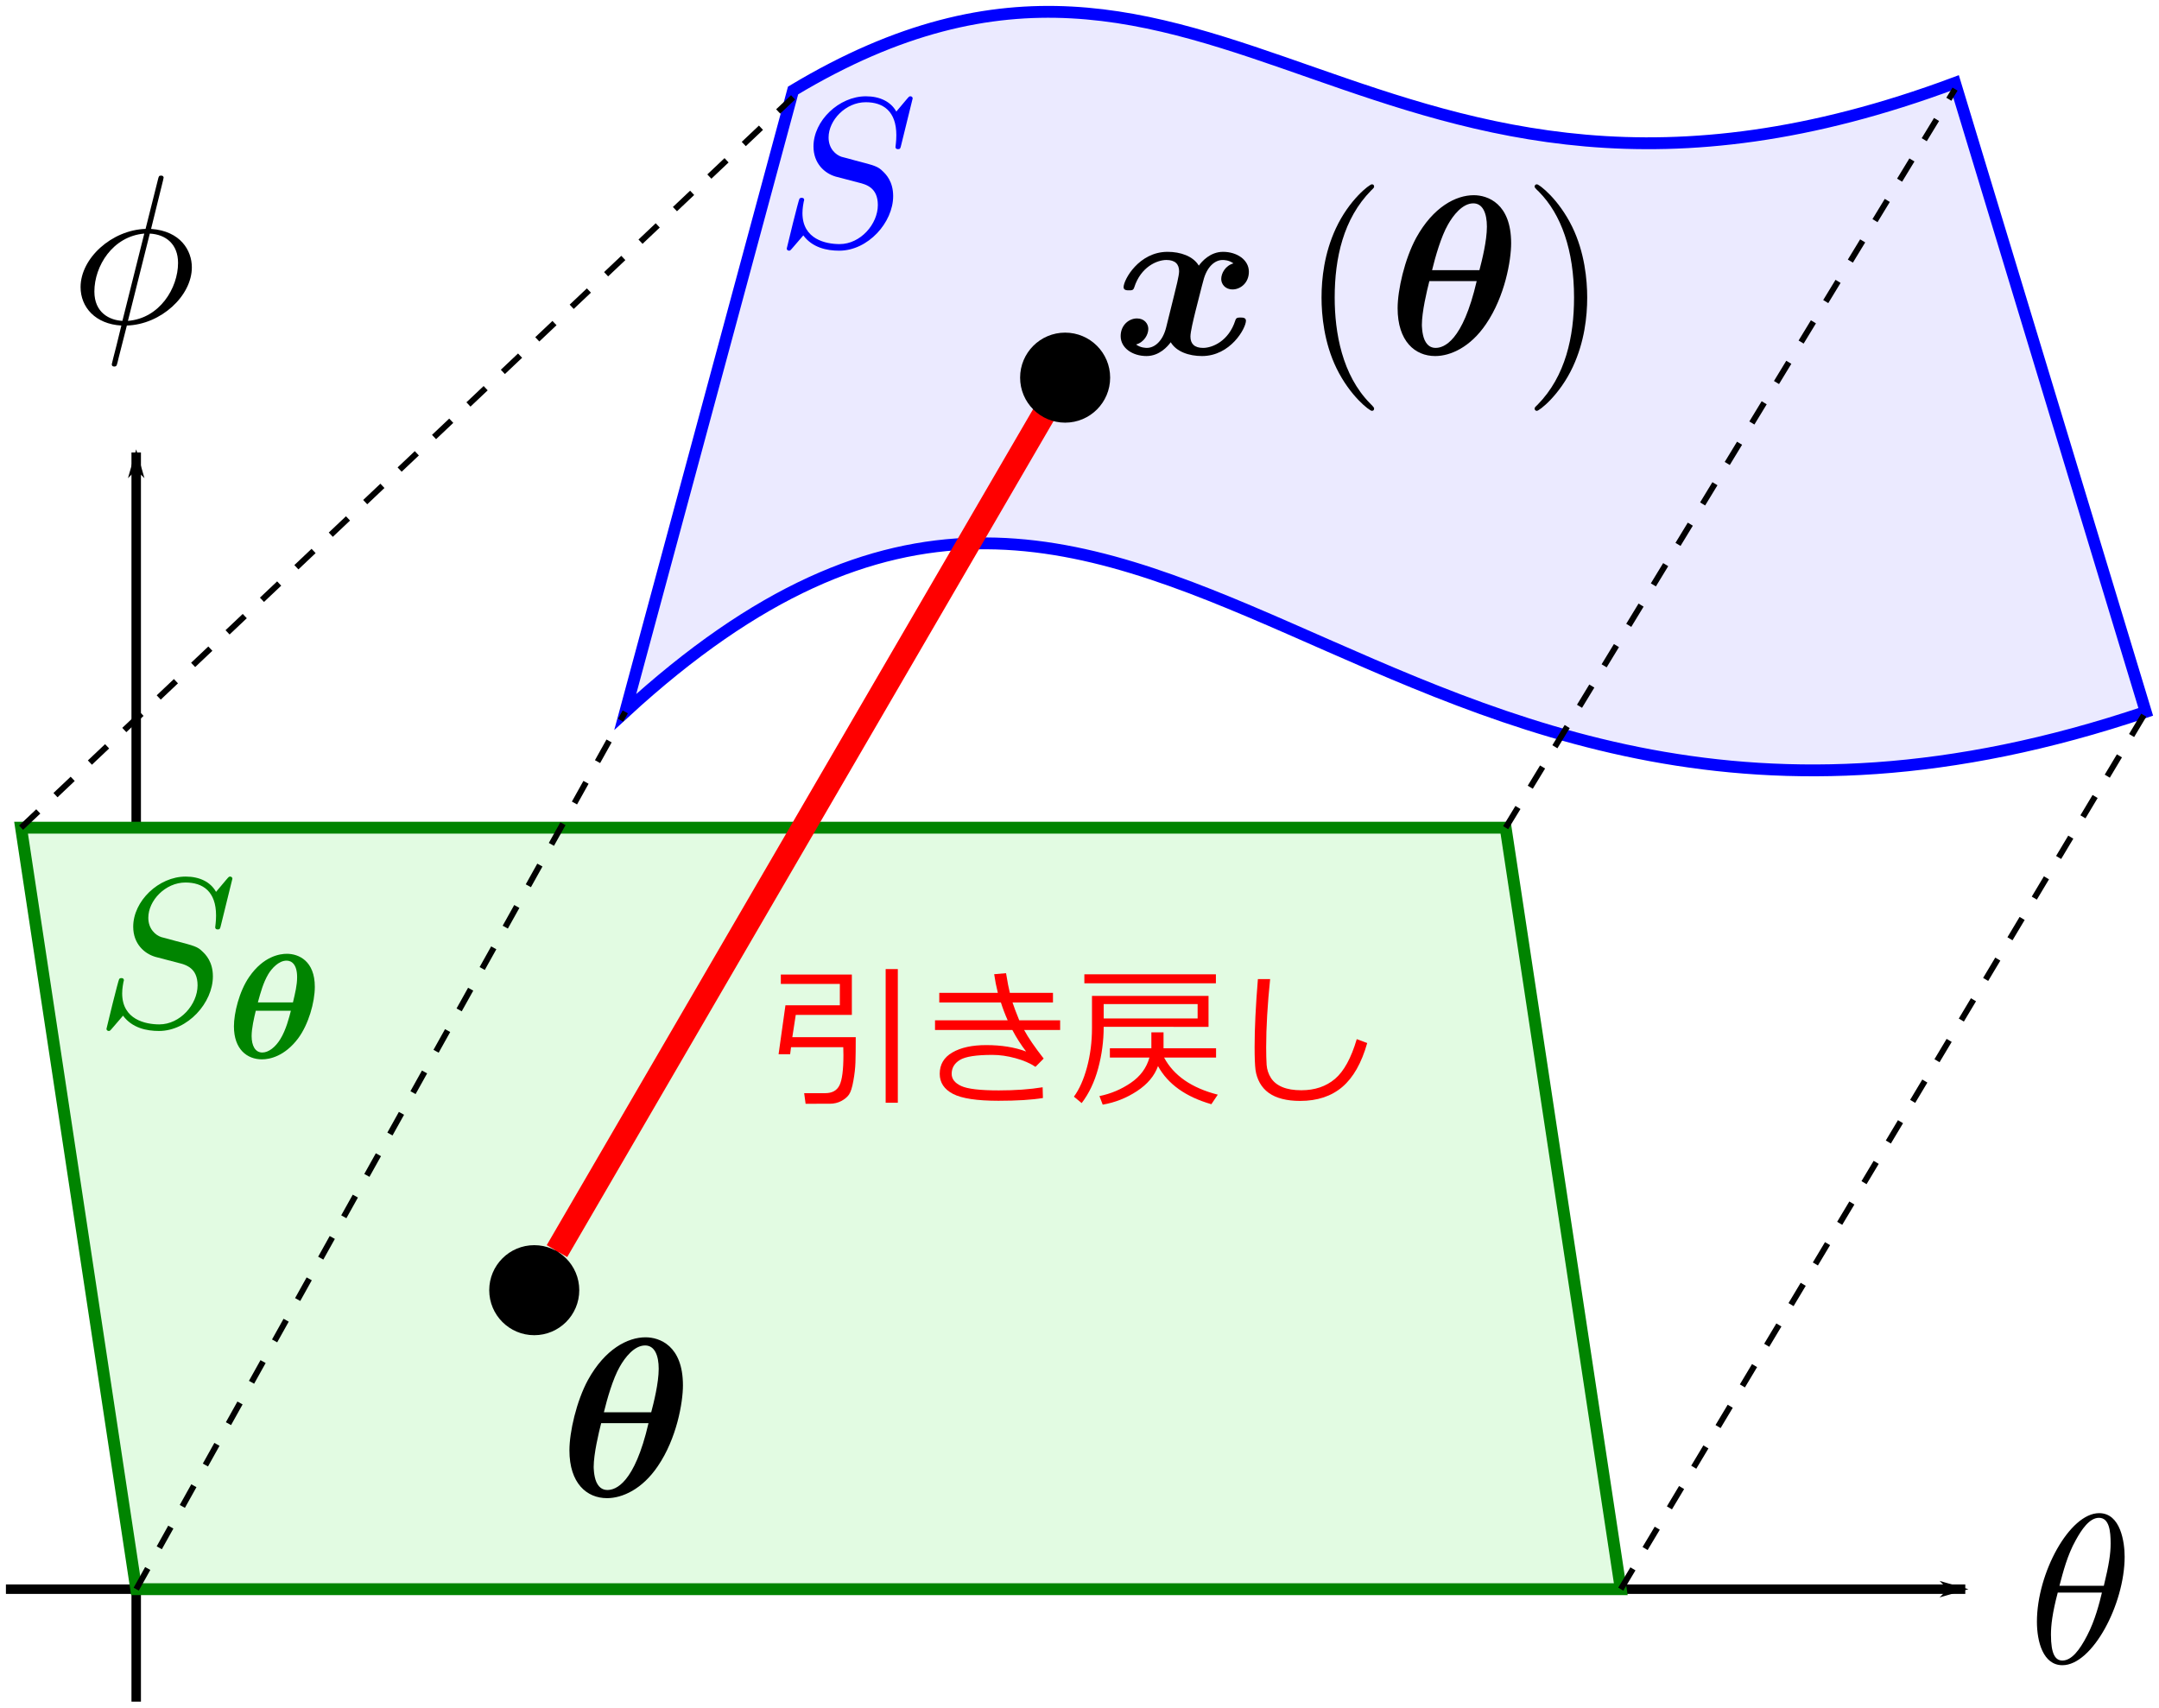 <?xml version="1.0" encoding="UTF-8"?>
<svg width="182.286" height="144.19" version="1.1" viewBox="0 0 182.286 144.19" xmlns="http://www.w3.org/2000/svg" xmlns:xlink="http://www.w3.org/1999/xlink">
 <defs>
  <marker id="marker5692" overflow="visible" orient="auto">
   <path transform="matrix(-.8 0 0 -.8 -10 0)" d="m0 0 5-5-17.5 5 17.5 5z" fill-rule="evenodd" stroke="#000" stroke-width="1pt"/>
  </marker>
  <marker id="marker6250" overflow="visible" orient="auto">
   <path transform="matrix(-.8 0 0 -.8 -10 0)" d="m0 0 5-5-17.5 5 17.5 5z" fill-rule="evenodd" stroke="#000" stroke-width="1pt"/>
  </marker>
  <marker id="Arrow1Mend-6" overflow="visible" orient="auto">
   <path transform="matrix(-.4 0 0 -.4 -4 0)" d="m0 0 5-5-17.5 5 17.5 5z" fill="#f00" fill-rule="evenodd" stroke="#f00" stroke-width="1pt"/>
  </marker>
  <path id="g0-18" d="m6.539-5.858c0-2.104-1.243-2.534-1.973-2.534-0.944 0-2.14 0.622-3.037 2.248-0.61 1.124-0.98 2.75-0.98 3.718 0 1.734 0.909 2.523 1.985 2.523 0.801 0 1.853-0.466 2.678-1.686 1.004-1.47 1.327-3.371 1.327-4.268zm-4.172 1.423c0.167-0.693 0.478-1.781 0.837-2.403 0.275-0.49 0.765-1.124 1.339-1.124 0.502 0 0.717 0.526 0.717 1.231 0 0.753-0.263 1.793-0.395 2.295h-2.499zm2.355 0.574c-0.741 3.204-1.745 3.527-2.164 3.527-0.167 0-0.418-0.048-0.586-0.418-0.143-0.323-0.143-0.789-0.143-0.801 0-0.681 0.263-1.793 0.395-2.307h2.499z"/>
  <path id="g0-120" d="m6.408-4.794c-0.43 0.12-0.646 0.526-0.646 0.825 0 0.263 0.203 0.55 0.598 0.55 0.418 0 0.861-0.347 0.861-0.932 0-0.634-0.634-1.052-1.363-1.052-0.681 0-1.124 0.514-1.279 0.729-0.299-0.502-0.968-0.729-1.65-0.729-1.506 0-2.319 1.47-2.319 1.865 0 0.167 0.179 0.167 0.287 0.167 0.143 0 0.227 0 0.275-0.155 0.347-1.088 1.207-1.447 1.698-1.447 0.454 0 0.669 0.215 0.669 0.598 0 0.227-0.167 0.885-0.275 1.315l-0.406 1.638c-0.179 0.729-0.61 1.088-1.016 1.088-0.06 0-0.335 0-0.574-0.179 0.43-0.12 0.646-0.526 0.646-0.825 0-0.263-0.203-0.55-0.598-0.55-0.418 0-0.861 0.347-0.861 0.933 0 0.634 0.634 1.052 1.363 1.052 0.681 0 1.124-0.514 1.279-0.729 0.299 0.502 0.968 0.729 1.65 0.729 1.506 0 2.319-1.47 2.319-1.865 0-0.167-0.179-0.167-0.287-0.167-0.143 0-0.227 0-0.275 0.155-0.347 1.088-1.207 1.447-1.698 1.447-0.454 0-0.669-0.215-0.669-0.598 0-0.251 0.155-0.885 0.263-1.327 0.084-0.311 0.359-1.435 0.418-1.626 0.179-0.717 0.598-1.088 1.016-1.088 0.06 0 0.335 0 0.574 0.179z"/>
  <path id="g1-40" d="m3.957 2.869c0-0.036 0-0.06-0.203-0.263-1.494-1.506-1.877-3.766-1.877-5.595 0-2.08 0.454-4.16 1.925-5.655 0.155-0.143 0.155-0.167 0.155-0.203 0-0.084-0.048-0.12-0.12-0.12-0.12 0-1.196 0.813-1.901 2.331-0.61 1.315-0.753 2.642-0.753 3.646 0 0.932 0.132 2.379 0.789 3.73 0.717 1.47 1.745 2.248 1.865 2.248 0.072 0 0.12-0.036 0.12-0.12z"/>
  <path id="g1-41" d="m3.455-2.989c0-0.933-0.132-2.379-0.789-3.73-0.717-1.47-1.745-2.248-1.865-2.248-0.072 0-0.12 0.048-0.12 0.12 0 0.036 0 0.06 0.227 0.275 1.172 1.184 1.853 3.084 1.853 5.583 0 2.044-0.442 4.148-1.925 5.655-0.155 0.143-0.155 0.167-0.155 0.203 0 0.072 0.048 0.12 0.12 0.12 0.12 0 1.196-0.813 1.901-2.331 0.61-1.315 0.753-2.642 0.753-3.646z"/>
 </defs>
 <g shape-rendering="auto">
  <path d="m0.5 134.19h165.431" color="#000000" color-rendering="auto" fill="none" image-rendering="auto" marker-end="url(#marker5692)" solid-color="#000000" stroke="#000" stroke-width=".8" style="isolation:auto;mix-blend-mode:normal"/>
  <path d="m11.5 143.69v-105.482" color="#000000" color-rendering="auto" fill="none" image-rendering="auto" marker-end="url(#marker6250)" solid-color="#000000" stroke="#000" stroke-width=".8" style="isolation:auto;mix-blend-mode:normal"/>
  <path d="m1.779 69.891h125.343l9.721 64.299h-125.343z" color="#000000" color-rendering="auto" fill="#e2fbe2" image-rendering="auto" solid-color="#000000" stroke="#008400" style="isolation:auto;mix-blend-mode:normal"/>
  <path d="m66.96 7.641c35.883-21.543 48.583 17.844 98.103-0.639l16.104 53.11c-66.472 22.431-83.522-41.191-128.374 0z" color="#000000" color-rendering="auto" fill="#ebeaff" image-rendering="auto" solid-color="#000000" stroke="#00f" style="isolation:auto;mix-blend-mode:normal"/>
 </g>
 <g fill="none" shape-rendering="auto" stroke="#000" stroke-dasharray="2, 2" stroke-width=".5">
  <path d="m11.5 134.19 41.293-74.079" color="#000000" color-rendering="auto" image-rendering="auto" solid-color="#000000" style="isolation:auto;mix-blend-mode:normal"/>
  <path d="m1.779 69.891 65.181-61.67" color="#000000" color-rendering="auto" image-rendering="auto" solid-color="#000000" style="isolation:auto;mix-blend-mode:normal"/>
  <path d="m127.122 69.891 37.942-62.367" color="#000000" color-rendering="auto" image-rendering="auto" solid-color="#000000" style="isolation:auto;mix-blend-mode:normal"/>
  <path d="m136.843 134.19 44.324-74.079" color="#000000" color-rendering="auto" image-rendering="auto" solid-color="#000000" style="isolation:auto;mix-blend-mode:normal"/>
 </g>
 <g stroke-linejoin="round" stroke-width="1.5">
  <g stroke-miterlimit="1e5">
   <path d="m77.057 8.31c0-0.054-0.036-0.179-0.197-0.179-0.09 0-0.108 0.018-0.323 0.269l-0.861 1.022c-0.466-0.843-1.399-1.291-2.564-1.291-2.277 0-4.429 2.062-4.429 4.232 0 1.453 0.95 2.277 1.865 2.546l1.919 0.502c0.664 0.161 1.65 0.43 1.65 1.901 0 1.614-1.47 3.3-3.228 3.3-1.148 0-3.138-0.395-3.138-2.618 0-0.43 0.09-0.861 0.108-0.968 0.018-0.072 0.036-0.09 0.036-0.126 0-0.179-0.126-0.197-0.215-0.197-0.09 0-0.126 0.018-0.179 0.072-0.072 0.072-1.076 4.16-1.076 4.214 0 0.108 0.09 0.179 0.197 0.179 0.09 0 0.108-0.018 0.323-0.269l0.879-1.022c0.771 1.04 1.991 1.291 3.031 1.291 2.439 0 4.555-2.385 4.555-4.609 0-1.237-0.61-1.847-0.879-2.098-0.412-0.412-0.681-0.484-2.277-0.897-0.395-0.108-1.04-0.287-1.202-0.323-0.484-0.161-1.094-0.681-1.094-1.632 0-1.453 1.435-2.977 3.138-2.977 1.488 0 2.582 0.771 2.582 2.78 0 0.574-0.072 0.897-0.072 1.004 0 0.018 0 0.179 0.215 0.179 0.179 0 0.197-0.054 0.269-0.359z" fill="#00f"/>
   <path d="m179.385 131.447c0-1.184-0.323-3.676-2.152-3.676-2.493 0-5.254 5.057-5.254 9.164 0 1.686 0.52 3.676 2.152 3.676 2.529 0 5.254-5.147 5.254-9.164zm-5.505 2.457c0.305-1.148 0.664-2.582 1.381-3.856 0.484-0.879 1.148-1.883 1.955-1.883 0.879 0 0.986 1.148 0.986 2.17 0 0.879-0.143 1.793-0.574 3.569zm3.587 0.574c-0.197 0.825-0.574 2.349-1.255 3.64-0.628 1.219-1.309 2.098-2.08 2.098-0.592 0-0.968-0.52-0.968-2.188 0-0.753 0.108-1.793 0.574-3.551z"/>
   <path d="m13.76 15.258c0-0.036 0.054-0.233 0.054-0.251 0-0.018 0-0.179-0.215-0.179-0.179 0-0.197 0.054-0.269 0.359l-1.04 4.142c-2.851 0.09-5.487 2.475-5.487 4.914 0 1.704 1.255 3.12 3.443 3.246-0.143 0.556-0.269 1.13-0.412 1.686-0.215 0.843-0.395 1.524-0.395 1.578 0 0.179 0.126 0.197 0.215 0.197 0.09 0 0.126-0.018 0.179-0.072 0.036-0.036 0.143-0.466 0.197-0.717l0.681-2.672c2.887-0.09 5.487-2.511 5.487-4.914 0-1.417-0.95-3.067-3.443-3.246zm-3.425 11.836c-1.076-0.054-2.367-0.681-2.367-2.475 0-2.152 1.542-4.663 4.214-4.896zm2.313-7.37c1.363 0.072 2.385 0.897 2.385 2.475 0 2.116-1.542 4.68-4.232 4.896z"/>
  </g>
  <path d="m19.621 74.198c0-0.054-0.036-0.179-0.197-0.179-0.09 0-0.108 0.018-0.323 0.269l-0.861 1.022c-0.466-0.843-1.399-1.291-2.564-1.291-2.277 0-4.429 2.062-4.429 4.232 0 1.453 0.95 2.277 1.865 2.546l1.919 0.502c0.664 0.161 1.65 0.43 1.65 1.901 0 1.614-1.47 3.3-3.228 3.3-1.148 0-3.138-0.395-3.138-2.618 0-0.43 0.09-0.861 0.108-0.968 0.018-0.072 0.036-0.09 0.036-0.126 0-0.179-0.126-0.197-0.215-0.197-0.09 0-0.126 0.018-0.179 0.072-0.072 0.072-1.076 4.16-1.076 4.214 0 0.108 0.09 0.179 0.197 0.179 0.09 0 0.108-0.018 0.323-0.269l0.879-1.022c0.771 1.04 1.991 1.291 3.031 1.291 2.439 0 4.555-2.385 4.555-4.609 0-1.237-0.61-1.847-0.879-2.098-0.412-0.412-0.681-0.484-2.277-0.897-0.395-0.108-1.04-0.287-1.202-0.323-0.484-0.161-1.094-0.681-1.094-1.632 0-1.453 1.435-2.977 3.138-2.977 1.488 0 2.582 0.771 2.582 2.78 0 0.574-0.072 0.897-0.072 1.004 0 0.018 0 0.179 0.215 0.179 0.179 0 0.197-0.054 0.269-0.359z" fill="#008400" stroke-miterlimit="1e5"/>
  <path d="m26.58 83.326c0-2.184-1.356-2.787-2.36-2.787-0.59 0-1.971 0.201-3.176 1.946-0.854 1.23-1.293 3.075-1.293 4.18 0 1.933 1.105 2.787 2.373 2.787 0.653 0 1.908-0.264 3.038-1.757 0.891-1.193 1.418-3.063 1.418-4.368zm-4.808 1.318c0.238-0.866 0.452-1.657 0.879-2.385 0.289-0.477 0.879-1.142 1.544-1.142 0.427 0 0.891 0.314 0.891 1.393 0 0.678-0.163 1.331-0.351 2.134zm2.787 0.703c-0.138 0.552-0.414 1.632-0.891 2.398-0.414 0.678-0.992 1.13-1.519 1.13-0.603 0-0.904-0.577-0.904-1.393 0-0.64 0.201-1.519 0.351-2.134z" fill="#008400" stroke-miterlimit="1e5"/>
 </g>
 <path d="m89.93 31.888-42.905 73.758" color="#000000" color-rendering="auto" fill="none" image-rendering="auto" marker-end="url(#Arrow1Mend-6)" shape-rendering="auto" solid-color="#000000" stroke="#f00" stroke-width="2" style="isolation:auto;mix-blend-mode:normal"/>
 <g transform="translate(83.617 -207.586)" fill="#f00">
  <path d="m-8.84 300.7v-11.283h1.027v11.283zm-6.76 0.088-0.12-0.895h1.777q0.876 0 1.203-0.661 0.334-0.668 0.334-2.551 0-0.101-0.013-0.668h-4.41l-0.076 0.592h-0.976l0.58-4.133h4.593v-1.802h-4.983v-0.794h5.997v3.408h-4.737l-0.29 1.884h5.355q0 1.43-0.025 2.142t-0.176 1.543q-0.145 0.832-0.365 1.153-0.214 0.315-0.649 0.548t-0.983 0.233z"/>
  <path d="m4.502 296.971-0.693 0.699q-0.687-0.46-1.695-0.731-1.008-0.277-1.947-0.277-2.041 0-2.74 0.428-0.693 0.422-0.693 1.172 0 0.655 0.806 1.027 0.806 0.372 3.169 0.372 2.092 0 3.704-0.265l0.025 0.907q-1.405 0.233-3.755 0.233-2.715 0-3.837-0.58-1.121-0.586-1.121-1.695 0-1.184 1.065-1.802 1.071-0.624 2.86-0.624 1.928 0 3.37 0.542-0.63-0.813-1.165-1.821h-6.527v-0.813h6.136q-0.346-0.781-0.573-1.506h-5.204v-0.813h4.945q-0.202-0.806-0.309-1.575l1.002-0.088q0.183 1.128 0.321 1.663h3.641v0.813h-3.414q0.17 0.529 0.567 1.506h3.452v0.813h-3.043q0.523 0.97 1.651 2.413z"/>
  <path d="m7.936 290.614v-0.756h11.107v0.756zm1.632 3.679q0 1.795-0.466 3.509-0.46 1.707-1.392 2.929l-0.655-0.542q0.693-0.951 1.109-2.501 0.416-1.556 0.416-3.288v-2.721h9.84v2.614zm7.931-1.921h-7.931v1.216h7.931zm-3.345 5.235q-0.441 1.235-1.77 2.11-1.329 0.876-2.898 1.147l-0.277-0.724q1.436-0.29 2.646-1.115 1.21-0.825 1.575-2.136h-3.339v-0.787h3.503v-1.342h1.027v1.342h4.435v0.787h-4.385q1.216 2.281 4.53 3.131l-0.542 0.806q-3.257-0.939-4.504-3.219z"/>
  <path d="m31.818 295.66q-0.712 2.52-2.098 3.704t-3.566 1.184q-0.85 0-1.512-0.17t-1.134-0.504q-0.472-0.34-0.756-0.844-0.283-0.51-0.365-1.102-0.076-0.592-0.076-1.959 0-2.325 0.277-5.708h1.033q-0.334 3.244-0.334 5.758 0 0.876 0.038 1.48 0.044 0.598 0.365 1.109 0.328 0.51 0.97 0.775t1.594 0.265q1.707 0 2.841-0.958 1.134-0.964 1.84-3.358z"/>
 </g>
 <g transform="matrix(1.6 0 0 1.6 -246.113 -111.306)" stroke-width=".833">
  <use x="212.502" y="88.26" width="100%" height="100%" xlink:href="#g0-120"/>
  <use x="222.374" y="88.26" width="100%" height="100%" xlink:href="#g1-40"/>
  <use x="227.023" y="88.26" width="100%" height="100%" xlink:href="#g0-18"/>
  <use x="234.121" y="88.26" width="100%" height="100%" xlink:href="#g1-41"/>
 </g>
 <use transform="matrix(1.6 0 0 1.6 -316.038 -14.866)" x="227.023" y="88.26" width="100%" height="100%" stroke-width=".833" xlink:href="#g0-18"/>
 <circle cx="89.93" cy="31.888" r="3.801"/>
 <circle cx="45.107" cy="108.944" r="3.801"/>
</svg>
